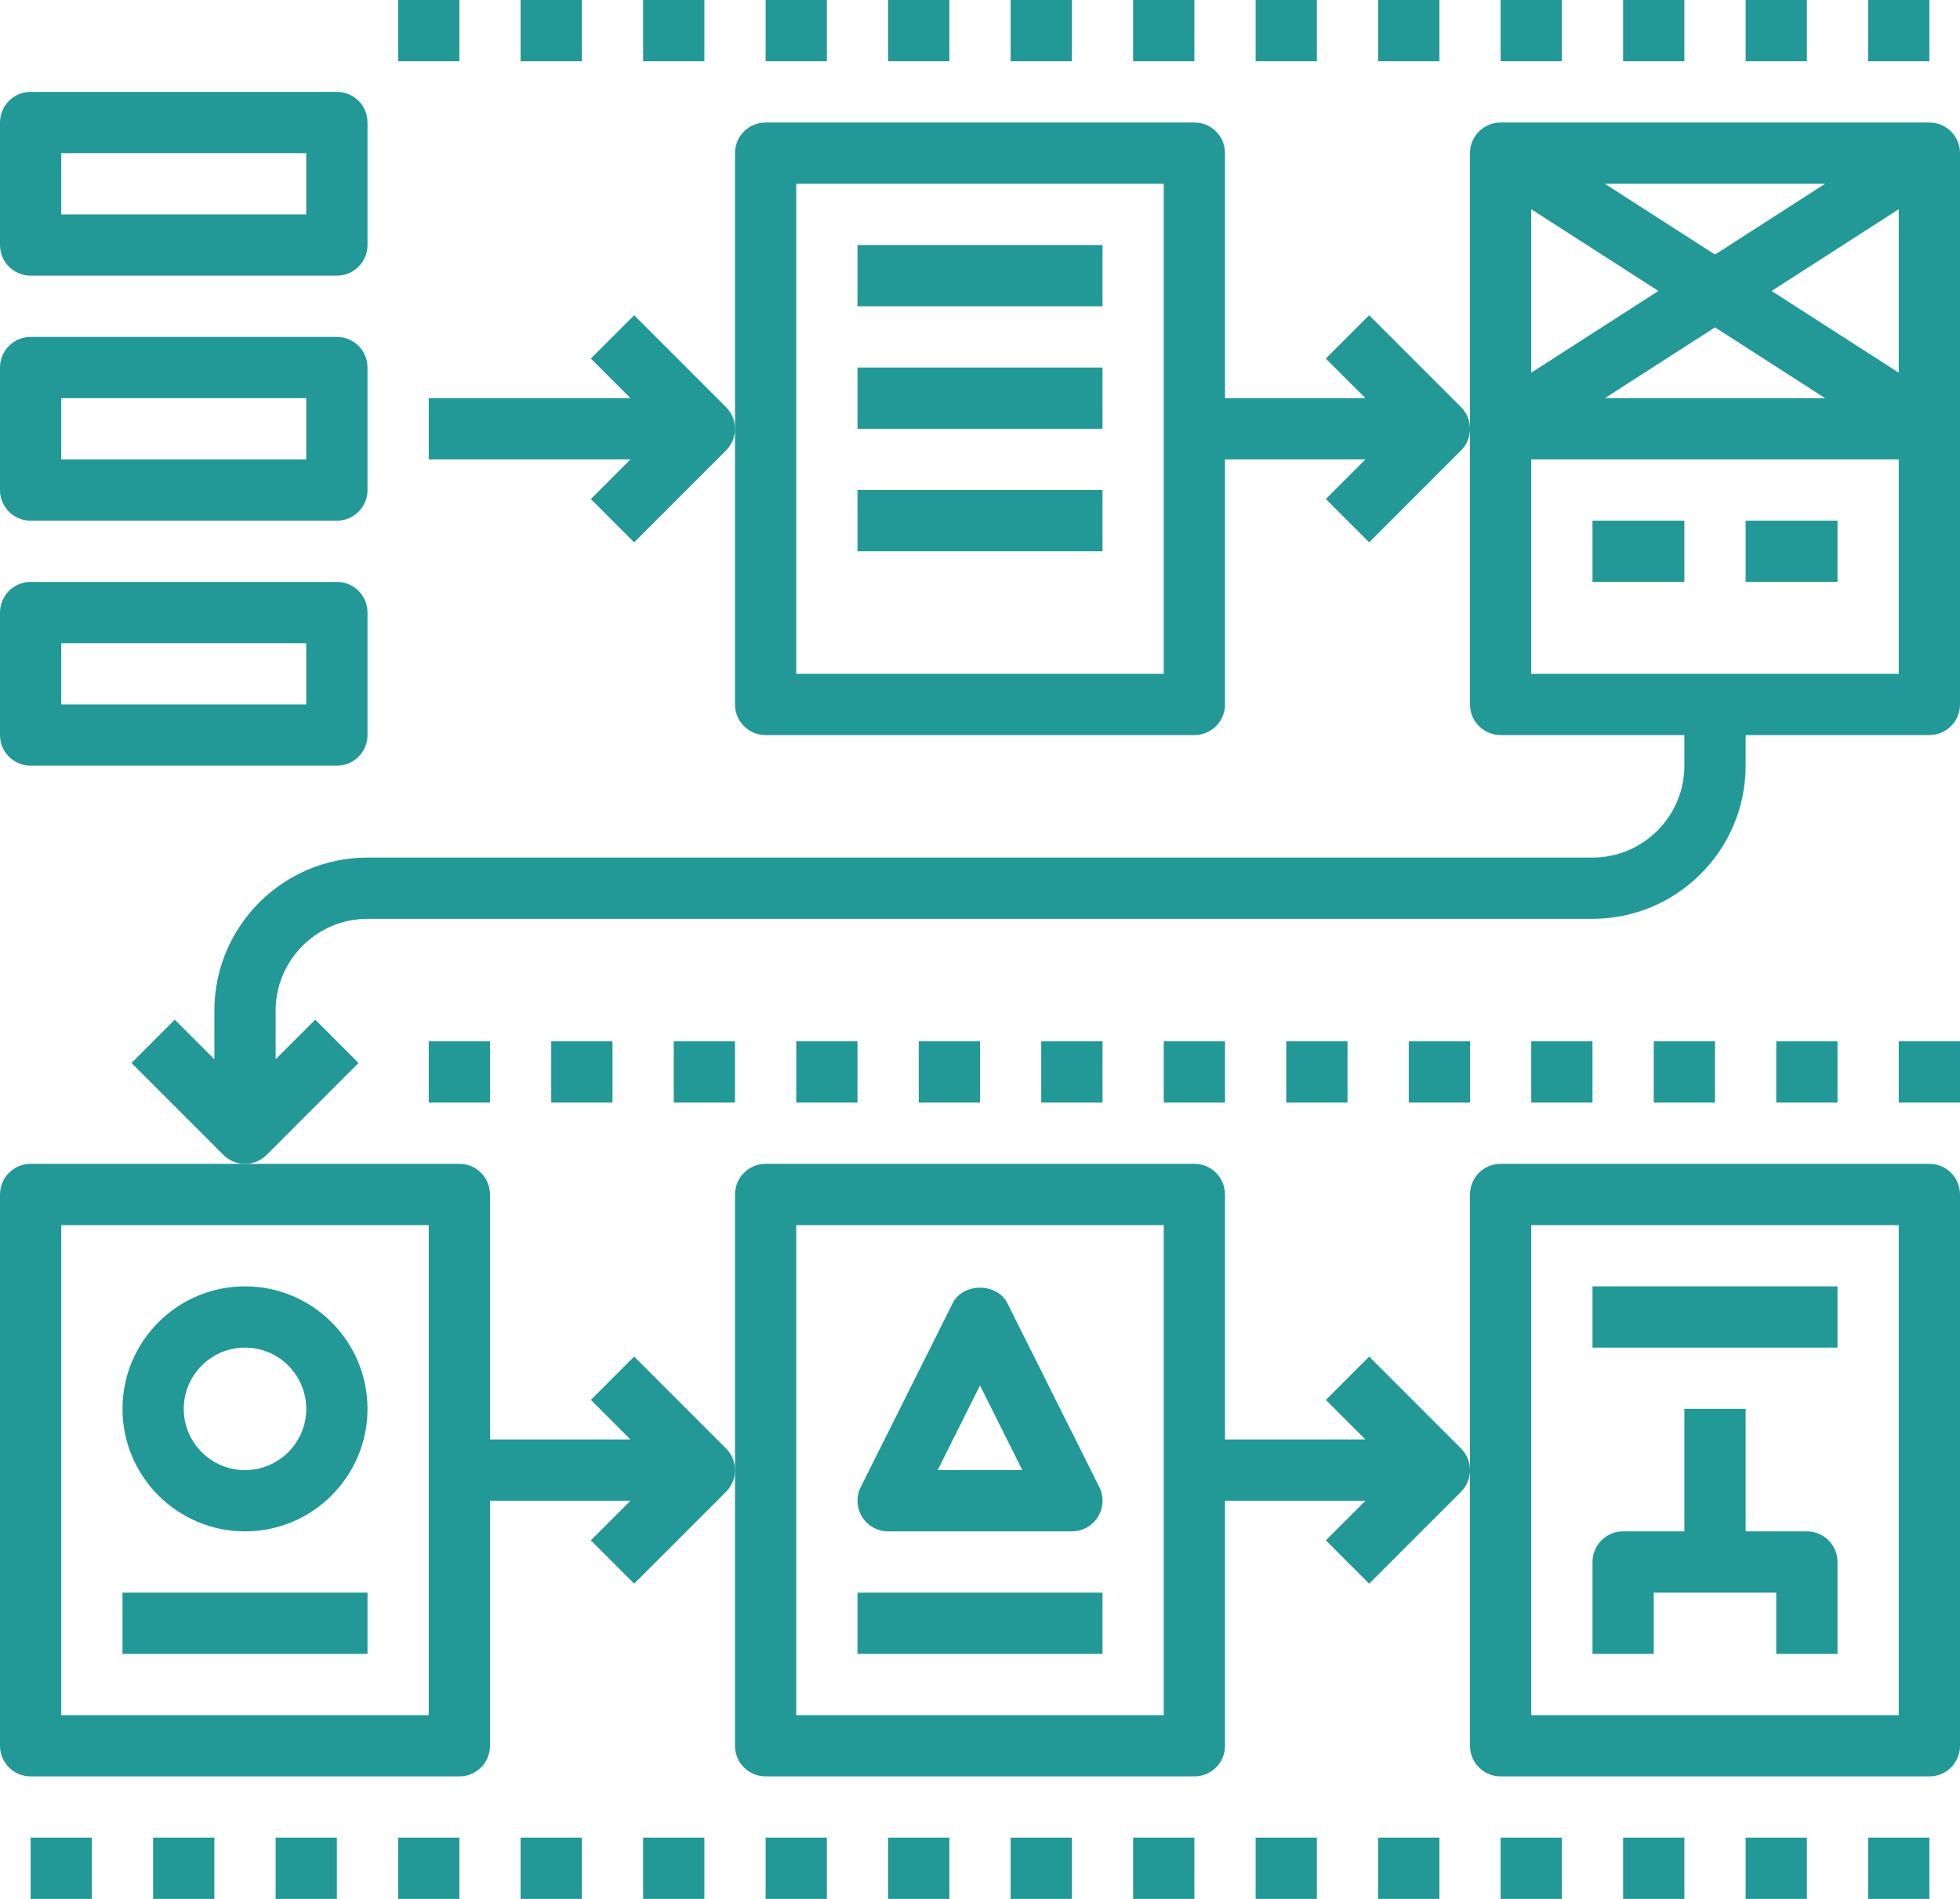 <svg fill="#229897" xmlns="http://www.w3.org/2000/svg" xmlns:xlink="http://www.w3.org/1999/xlink" version="1.1" x="0px" y="0px" viewBox="0 0 64 62" style="enable-background:new 0 0 64 62;" xml:space="preserve"><g><path d="M63,4H49c-0.552,0-1,0.447-1,1v9v9c0,0.553,0.448,1,1,1h6v1c0,1.654-1.346,3-3,3H12c-2.757,0-5,2.243-5,5v1.586   l-1.293-1.293l-1.414,1.414l3,3C7.488,37.902,7.744,38,8,38s0.512-0.098,0.707-0.293l3-3l-1.414-1.414L9,34.586V33   c0-1.654,1.346-3,3-3h40c2.757,0,5-2.243,5-5v-1h6c0.552,0,1-0.447,1-1V5C64,4.447,63.552,4,63,4z M54.152,9.5L50,12.169V6.831   L54.152,9.5z M52.404,6h7.192L56,8.312L52.404,6z M56,10.688L59.596,13h-7.192L56,10.688z M57.848,9.5L62,6.831v5.338L57.848,9.5z    M50,22v-7h12v7H50z"></path><path d="M0,39v18c0,0.553,0.448,1,1,1h14c0.552,0,1-0.447,1-1v-8h4.586l-1.293,1.293l1.414,1.414l3-3   C23.902,48.512,24,48.256,24,48s-0.098-0.512-0.293-0.707l-3-3l-1.414,1.414L20.586,47H16v-8c0-0.553-0.448-1-1-1H8H1   C0.448,38,0,38.447,0,39z M2,40h12v16H2V40z"></path><path d="M25,58h14c0.552,0,1-0.447,1-1v-8h4.586l-1.293,1.293l1.414,1.414l3-3C47.902,48.512,48,48.256,48,48   s-0.098-0.512-0.293-0.707l-3-3l-1.414,1.414L44.586,47H40v-8c0-0.553-0.448-1-1-1H25c-0.552,0-1,0.447-1,1v9v9   C24,57.553,24.448,58,25,58z M26,40h12v16H26V40z"></path><path d="M49,58h14c0.552,0,1-0.447,1-1V39c0-0.553-0.448-1-1-1H49c-0.552,0-1,0.447-1,1v9v9C48,57.553,48.448,58,49,58z M50,40h12   v16H50V40z"></path><path d="M20.707,10.293l-1.414,1.414L20.586,13H14v2h6.586l-1.293,1.293l1.414,1.414l3-3C23.902,14.512,24,14.256,24,14   s-0.098-0.512-0.293-0.707L20.707,10.293z"></path><path d="M44.707,10.293l-1.414,1.414L44.586,13H40V5c0-0.553-0.448-1-1-1H25c-0.552,0-1,0.447-1,1v9v9c0,0.553,0.448,1,1,1h14   c0.552,0,1-0.447,1-1v-8h4.586l-1.293,1.293l1.414,1.414l3-3C47.902,14.512,48,14.256,48,14s-0.098-0.512-0.293-0.707   L44.707,10.293z M38,22H26V6h12V22z"></path><rect x="28" y="8" width="8" height="2"></rect><rect x="28" y="12" width="8" height="2"></rect><rect x="28" y="16" width="8" height="2"></rect><rect x="52" y="17" width="3" height="2"></rect><rect x="57" y="17" width="3" height="2"></rect><path d="M8,42c-2.206,0-4,1.794-4,4s1.794,4,4,4s4-1.794,4-4S10.206,42,8,42z M8,48c-1.103,0-2-0.897-2-2s0.897-2,2-2s2,0.897,2,2   S9.103,48,8,48z"></path><rect x="4" y="52" width="8" height="2"></rect><path d="M59,50h-2v-4h-2v4h-2c-0.552,0-1,0.447-1,1v3h2v-2h4v2h2v-3C60,50.447,59.552,50,59,50z"></path><rect x="52" y="42" width="8" height="2"></rect><path d="M29,50h6c0.347,0,0.668-0.18,0.851-0.475s0.199-0.663,0.044-0.973l-3-6c-0.339-0.678-1.45-0.678-1.789,0l-3,6   c-0.155,0.31-0.138,0.678,0.044,0.973S28.653,50,29,50z M32,45.236L33.382,48h-2.764L32,45.236z"></path><rect x="28" y="52" width="8" height="2"></rect><rect x="14" y="34" width="2" height="2"></rect><rect x="18" y="34" width="2" height="2"></rect><rect x="22" y="34" width="2" height="2"></rect><rect x="26" y="34" width="2" height="2"></rect><rect x="30" y="34" width="2" height="2"></rect><rect x="34" y="34" width="2" height="2"></rect><rect x="38" y="34" width="2" height="2"></rect><rect x="42" y="34" width="2" height="2"></rect><rect x="46" y="34" width="2" height="2"></rect><rect x="50" y="34" width="2" height="2"></rect><rect x="54" y="34" width="2" height="2"></rect><rect x="58" y="34" width="2" height="2"></rect><rect x="62" y="34" width="2" height="2"></rect><rect x="13" width="2" height="2"></rect><rect x="17" width="2" height="2"></rect><rect x="21" width="2" height="2"></rect><rect x="25" width="2" height="2"></rect><rect x="29" width="2" height="2"></rect><rect x="33" width="2" height="2"></rect><rect x="37" width="2" height="2"></rect><rect x="41" width="2" height="2"></rect><rect x="45" width="2" height="2"></rect><rect x="49" width="2" height="2"></rect><rect x="53" width="2" height="2"></rect><rect x="57" width="2" height="2"></rect><rect x="61" width="2" height="2"></rect><rect x="1" y="60" width="2" height="2"></rect><rect x="5" y="60" width="2" height="2"></rect><rect x="9" y="60" width="2" height="2"></rect><rect x="13" y="60" width="2" height="2"></rect><rect x="17" y="60" width="2" height="2"></rect><rect x="21" y="60" width="2" height="2"></rect><rect x="25" y="60" width="2" height="2"></rect><rect x="29" y="60" width="2" height="2"></rect><rect x="33" y="60" width="2" height="2"></rect><rect x="37" y="60" width="2" height="2"></rect><rect x="41" y="60" width="2" height="2"></rect><rect x="45" y="60" width="2" height="2"></rect><rect x="49" y="60" width="2" height="2"></rect><rect x="53" y="60" width="2" height="2"></rect><rect x="57" y="60" width="2" height="2"></rect><rect x="61" y="60" width="2" height="2"></rect><path d="M1,9h10c0.552,0,1-0.447,1-1V4c0-0.553-0.448-1-1-1H1C0.448,3,0,3.447,0,4v4C0,8.553,0.448,9,1,9z M2,5h8v2H2V5z"></path><path d="M1,17h10c0.552,0,1-0.447,1-1v-4c0-0.553-0.448-1-1-1H1c-0.552,0-1,0.447-1,1v4C0,16.553,0.448,17,1,17z M2,13h8v2H2V13z"></path><path d="M1,25h10c0.552,0,1-0.447,1-1v-4c0-0.553-0.448-1-1-1H1c-0.552,0-1,0.447-1,1v4C0,24.553,0.448,25,1,25z M2,21h8v2H2V21z"></path></g></svg>